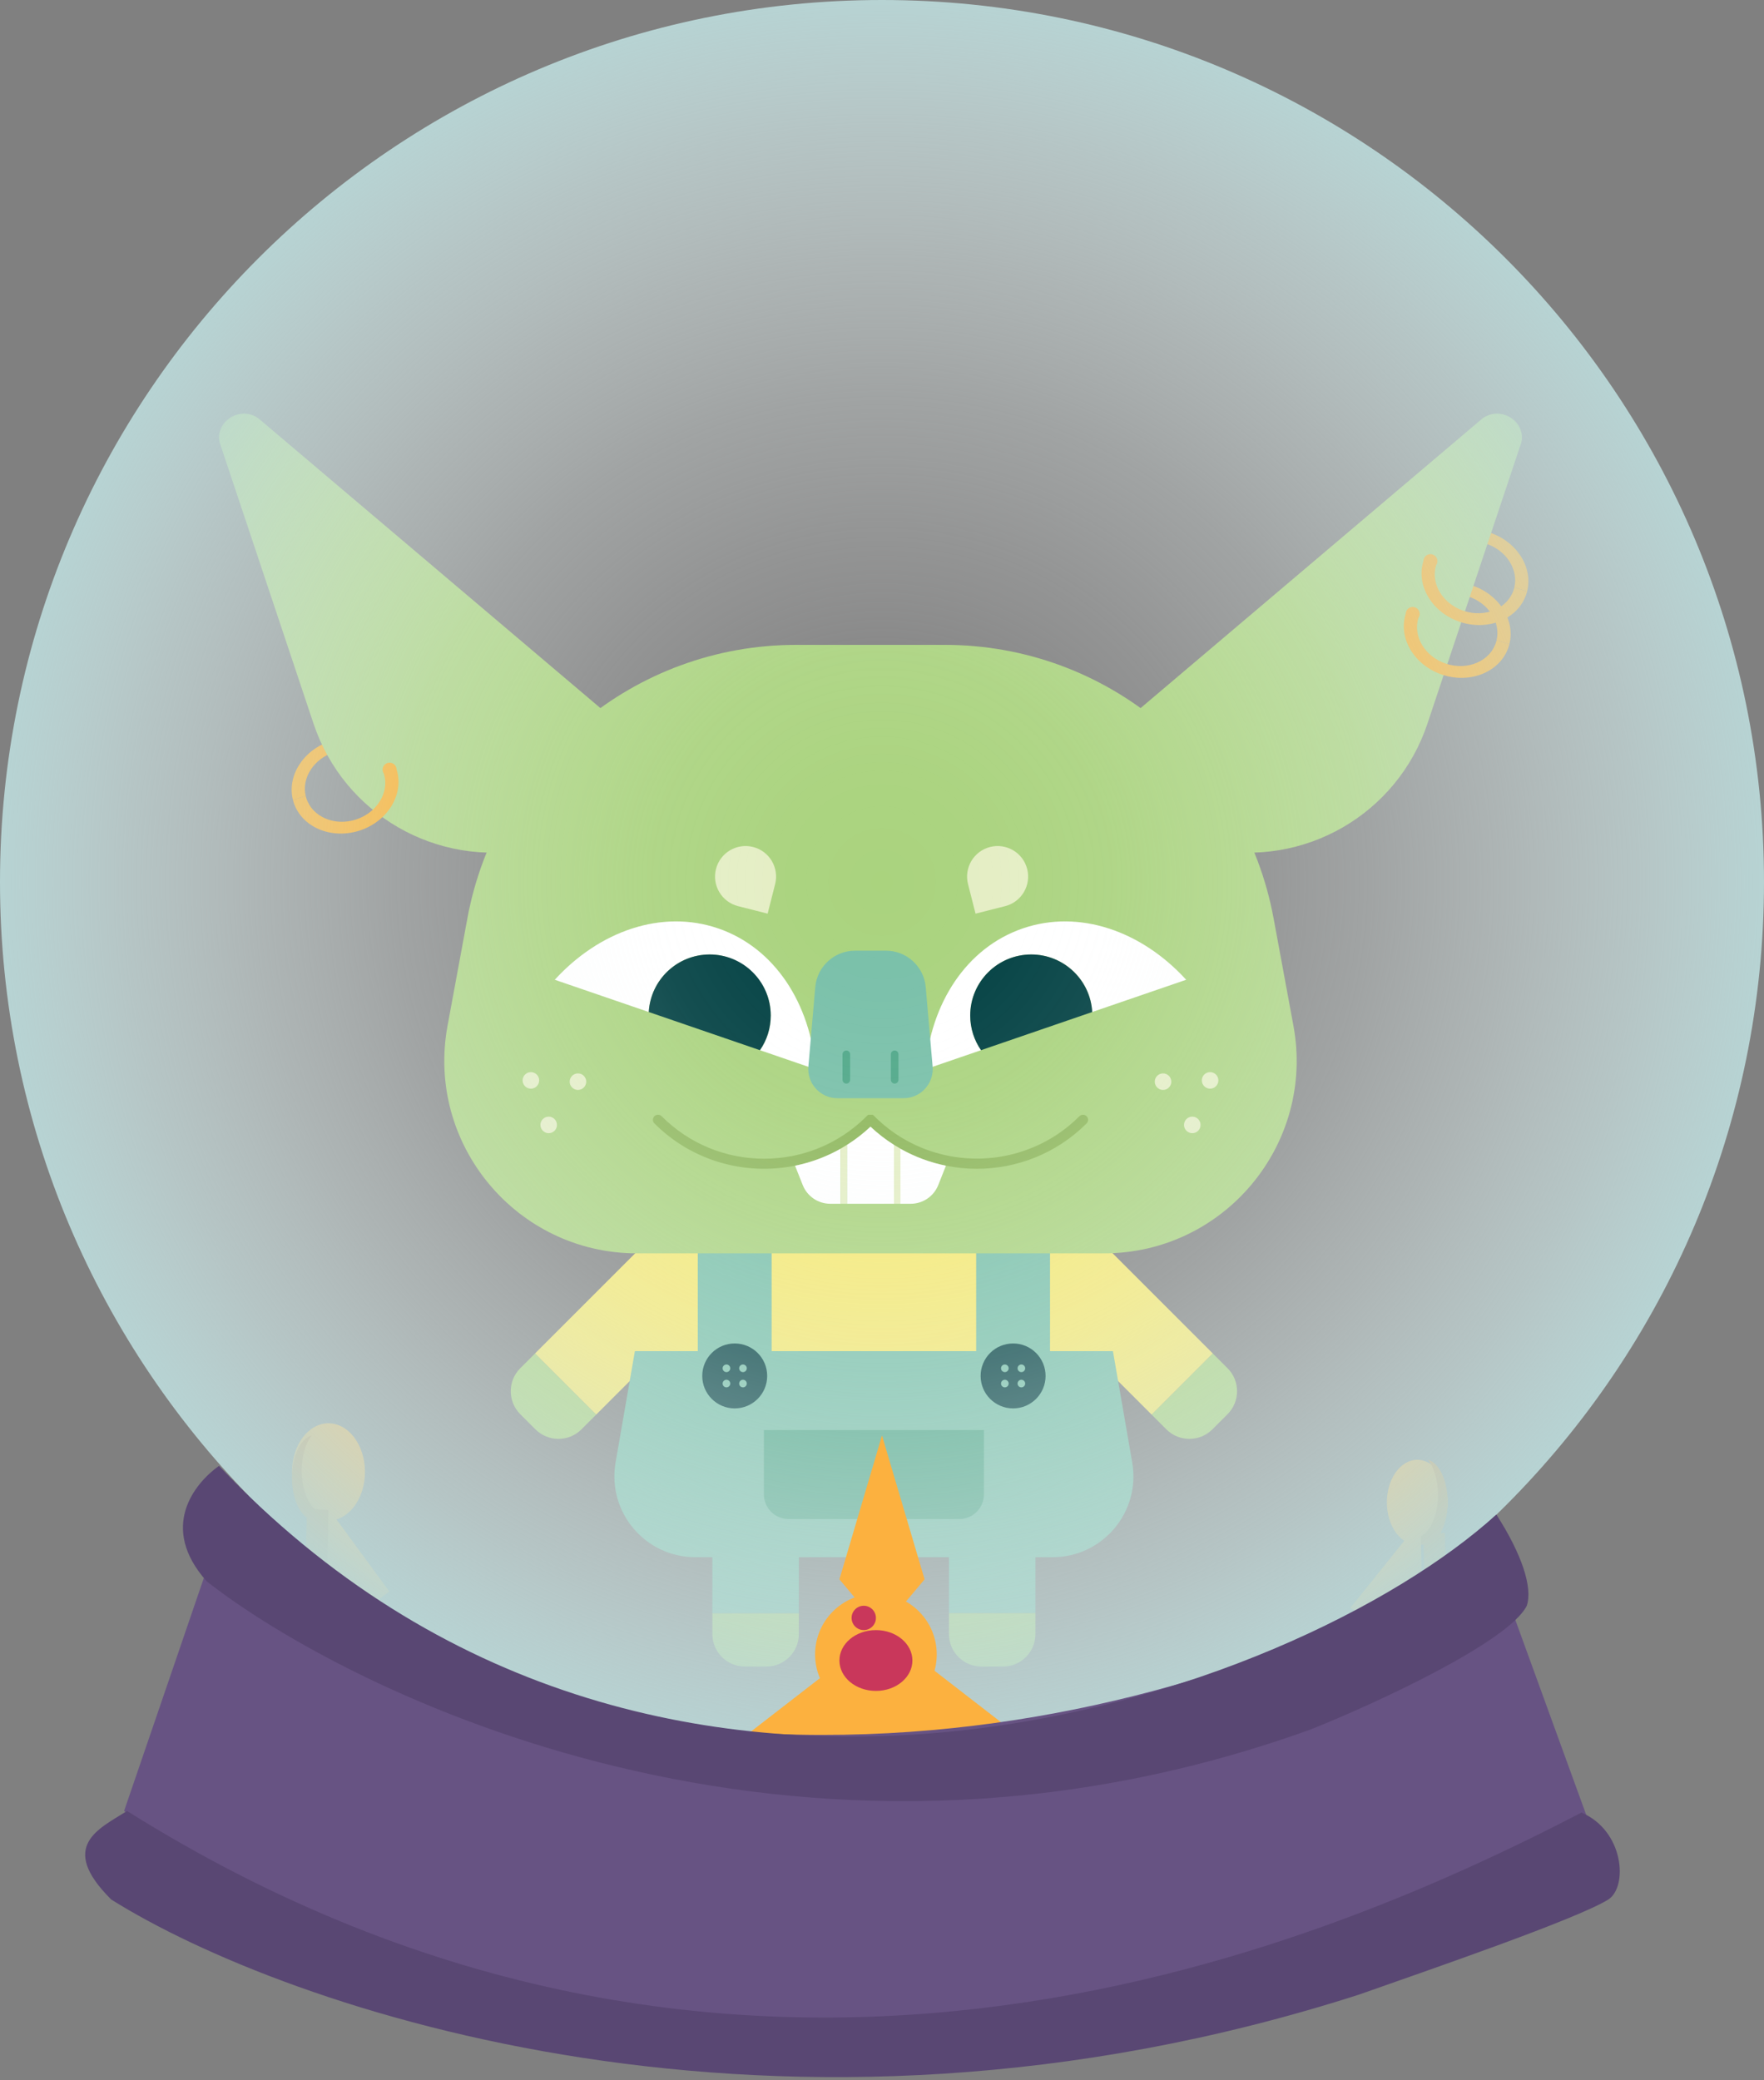 <svg width="145" height="171" viewBox="0 0 145 171" fill="none" xmlns="http://www.w3.org/2000/svg">
<rect x="0" y="0" width="145" height="171" fill="#808080" stroke="none"/>
<path d="M100.902 112.471C101.946 113.515 101.946 115.209 100.902 116.255L99.658 117.499C98.613 118.543 96.919 118.543 95.874 117.499L94.66 116.285L99.687 111.258L100.901 112.472L100.902 112.471Z" fill="#AAD37E"/>
<path d="M90.01 101.579L84.983 106.606L94.662 116.285L99.689 111.258L90.01 101.579Z" fill="#F6E972"/>
<path d="M42.767 112.471C41.723 113.515 41.723 115.209 42.767 116.255L44.011 117.499C45.056 118.543 46.75 118.543 47.795 117.499L49.009 116.285L43.982 111.258L42.768 112.472L42.767 112.471Z" fill="#AAD37E"/>
<path d="M53.659 101.579L43.98 111.258L49.008 116.285L58.686 106.607L53.659 101.579Z" fill="#F6E972"/>
<path d="M89.019 96.852H54.65L52.186 111.071H91.483L89.019 96.852Z" fill="#F6E972"/>
<path d="M91.483 111.071H52.186L50.6 120.222C49.896 124.289 53.027 128.009 57.155 128.009H86.515C90.643 128.009 93.774 124.289 93.069 120.222L91.483 111.071Z" fill="#79C0A9"/>
<path d="M63.428 99.156H57.357V113.375H63.428V99.156Z" fill="#79C0A9"/>
<path d="M86.312 99.156H80.242V113.375H86.312V99.156Z" fill="#79C0A9"/>
<path d="M120.679 49.028C122.357 49.571 123.367 51.153 123.02 52.625L124.068 52.963C124.575 50.987 123.227 48.845 120.973 48.116C120.811 48.064 120.647 48.021 120.485 47.986L120.188 48.904C120.352 48.934 120.515 48.975 120.678 49.027H120.679V49.028Z" fill="#FBAA1E"/>
<path d="M122.137 44.686C123.815 45.229 124.825 46.811 124.478 48.283L125.526 48.622C126.033 46.646 124.685 44.503 122.431 43.775C122.269 43.722 122.105 43.679 121.943 43.644L121.646 44.562C121.81 44.592 121.973 44.633 122.136 44.685H122.137V44.686Z" fill="#FBAA1E"/>
<path d="M90.739 103.032H52.368C42.466 103.032 34.992 94.05 36.789 84.313L38.419 75.488C40.824 62.464 52.181 53.012 65.425 53.012H77.681C90.926 53.012 102.283 62.464 104.688 75.488L106.318 84.313C108.116 94.05 100.641 103.032 90.739 103.032Z" fill="#AAD37E"/>
<path d="M27.469 61.828C25.791 62.371 24.781 63.953 25.128 65.425L24.08 65.764C23.573 63.788 24.921 61.645 27.175 60.917C27.337 60.864 27.5 60.821 27.663 60.786L27.959 61.704C27.796 61.734 27.633 61.775 27.47 61.827H27.469V61.828Z" fill="#FBAA1E"/>
<path d="M117.334 59.489L125.018 36.478C125.093 36.253 125.126 36.015 125.097 35.779C124.907 34.237 123.022 33.411 121.749 34.49L83.884 66.572L99.493 69.776C107.186 71.356 114.847 66.939 117.334 59.49V59.489Z" fill="#AAD37E"/>
<path d="M25.773 59.489L18.09 36.478C18.015 36.253 17.981 36.014 18.011 35.778C18.201 34.236 20.086 33.411 21.359 34.489L59.224 66.571L43.615 69.775C35.922 71.355 28.261 66.938 25.773 59.489Z" fill="#AAD37E"/>
<path d="M59.036 76.319C54.39 74.724 49.255 76.54 45.603 80.541L53.328 83.192C53.477 80.555 55.662 78.462 58.338 78.462C61.013 78.462 63.356 80.708 63.356 83.48C63.356 84.539 63.027 85.521 62.468 86.33L67.044 87.901C66.621 82.501 63.684 77.915 59.037 76.319H59.036Z" fill="white"/>
<path d="M58.338 78.462C55.662 78.462 53.477 80.555 53.328 83.192L62.467 86.33C63.027 85.521 63.355 84.538 63.355 83.48C63.355 80.708 61.108 78.462 58.337 78.462H58.338Z" fill="#014042"/>
<path d="M84.77 78.462C87.445 78.462 89.63 80.555 89.78 83.192L97.504 80.541C93.853 76.54 88.719 74.724 84.072 76.319C79.424 77.915 76.488 82.501 76.065 87.901L80.641 86.33C80.081 85.521 79.752 84.538 79.752 83.48C79.752 80.708 81.999 78.462 84.771 78.462H84.77Z" fill="white"/>
<path d="M84.77 78.462C81.998 78.462 79.751 80.708 79.751 83.48C79.751 84.539 80.081 85.521 80.64 86.33L89.779 83.192C89.63 80.555 87.444 78.462 84.769 78.462H84.77Z" fill="#014042"/>
<path d="M89.318 91.758C89.155 91.595 88.889 91.595 88.726 91.758C85.834 94.65 81.813 95.742 78.068 95.034C75.88 94.62 73.786 93.592 72.067 91.949C72.001 91.886 71.935 91.822 71.87 91.757L71.748 91.635H71.36L71.238 91.757C71.173 91.822 71.108 91.886 71.042 91.949C69.36 93.558 67.288 94.619 65.044 95.042C64.316 95.18 63.568 95.251 62.81 95.251C59.628 95.251 56.635 94.01 54.382 91.757C54.219 91.594 53.953 91.594 53.79 91.757C53.627 91.92 53.627 92.185 53.79 92.349C56.926 95.485 61.301 96.643 65.354 95.824C67.611 95.368 69.768 94.299 71.555 92.616C73.34 94.299 75.498 95.368 77.756 95.823C78.594 95.993 79.446 96.079 80.299 96.079C83.566 96.079 86.832 94.835 89.319 92.348C89.482 92.185 89.482 91.92 89.319 91.756V91.758H89.318Z" fill="#8EB75C"/>
<path d="M71.554 92.617C70.948 93.188 70.3 93.685 69.62 94.115V98.955H73.488V94.115C72.808 93.685 72.159 93.188 71.554 92.617Z" fill="white"/>
<path d="M65.354 95.826L65.983 97.415C66.352 98.344 67.25 98.955 68.251 98.955H69.097V94.429C67.916 95.097 66.651 95.563 65.353 95.826H65.354Z" fill="white"/>
<path d="M74.011 94.429V98.955H74.857C75.858 98.955 76.756 98.344 77.125 97.415L77.755 95.826C76.457 95.563 75.192 95.097 74.011 94.429Z" fill="white"/>
<path d="M69.098 94.429V98.955H69.62V94.115C69.448 94.224 69.274 94.328 69.098 94.429Z" fill="#E4EEC4"/>
<path d="M73.489 94.115V98.955H74.011V94.429C73.835 94.329 73.661 94.224 73.489 94.115Z" fill="#E4EEC4"/>
<path d="M74.271 90.277H68.837C67.431 90.277 66.326 89.073 66.448 87.671L67.014 81.148C67.161 79.452 68.582 78.149 70.285 78.149H72.824C74.527 78.149 75.948 79.452 76.095 81.148L76.661 87.671C76.782 89.073 75.678 90.277 74.272 90.277H74.271Z" fill="#79C0A9"/>
<path d="M69.882 86.67C69.882 86.496 69.742 86.356 69.568 86.356C69.394 86.356 69.254 86.496 69.254 86.67V88.761C69.254 88.934 69.394 89.075 69.568 89.075C69.742 89.075 69.882 88.934 69.882 88.761V86.67Z" fill="#50A889"/>
<path d="M73.855 86.67C73.855 86.496 73.715 86.356 73.541 86.356C73.368 86.356 73.228 86.496 73.228 86.67V88.761C73.228 88.934 73.368 89.075 73.541 89.075C73.715 89.075 73.855 88.934 73.855 88.761V86.67Z" fill="#50A889"/>
<path d="M124.478 48.284C124.462 48.352 124.445 48.419 124.423 48.486C123.929 50.013 122.1 50.794 120.345 50.226C118.604 49.664 117.582 47.982 118.048 46.463C118.106 46.382 118.144 46.286 118.154 46.179C118.182 45.862 117.949 45.583 117.633 45.555C117.317 45.527 117.037 45.76 117.009 46.076C117.009 46.086 117.009 46.096 117.008 46.106C116.365 48.131 117.726 50.384 120.051 51.136C122.383 51.89 124.814 50.852 125.469 48.822C125.491 48.755 125.51 48.688 125.527 48.621L124.478 48.283V48.284Z" fill="#FBAA1E"/>
<path d="M123.02 52.625C123.004 52.693 122.987 52.76 122.965 52.827C122.471 54.354 120.642 55.135 118.887 54.567C117.146 54.005 116.124 52.323 116.59 50.803C116.648 50.723 116.686 50.627 116.696 50.52C116.724 50.203 116.491 49.924 116.175 49.896C115.859 49.868 115.579 50.101 115.551 50.417C115.551 50.427 115.551 50.437 115.551 50.447C114.908 52.472 116.269 54.725 118.594 55.477C120.926 56.231 123.357 55.193 124.012 53.163C124.034 53.096 124.053 53.029 124.07 52.962L123.021 52.624L123.02 52.625Z" fill="#FBAA1E"/>
<path d="M25.128 65.425C25.144 65.493 25.162 65.56 25.184 65.627C25.677 67.154 27.507 67.936 29.261 67.368C31.002 66.805 32.025 65.123 31.558 63.604C31.501 63.523 31.462 63.427 31.453 63.321C31.424 63.004 31.657 62.725 31.973 62.696C32.29 62.668 32.569 62.901 32.597 63.217C32.597 63.227 32.597 63.237 32.598 63.247C33.241 65.273 31.88 67.526 29.555 68.277C27.224 69.031 24.793 67.993 24.137 65.964C24.115 65.897 24.096 65.83 24.08 65.763L25.128 65.424V65.425Z" fill="#FBAA1E"/>
<path d="M43.639 89.493C44.014 89.493 44.319 89.189 44.319 88.813C44.319 88.438 44.014 88.133 43.639 88.133C43.264 88.133 42.959 88.438 42.959 88.813C42.959 89.189 43.264 89.493 43.639 89.493Z" fill="#E4EEC4"/>
<path d="M47.508 89.597C47.883 89.597 48.187 89.293 48.187 88.918C48.187 88.542 47.883 88.238 47.508 88.238C47.132 88.238 46.828 88.542 46.828 88.918C46.828 89.293 47.132 89.597 47.508 89.597Z" fill="#E4EEC4"/>
<path d="M45.103 93.152C45.478 93.152 45.782 92.848 45.782 92.473C45.782 92.097 45.478 91.793 45.103 91.793C44.728 91.793 44.423 92.097 44.423 92.473C44.423 92.848 44.728 93.152 45.103 93.152Z" fill="#E4EEC4"/>
<path d="M99.47 89.493C99.845 89.493 100.149 89.189 100.149 88.813C100.149 88.438 99.845 88.133 99.47 88.133C99.094 88.133 98.79 88.438 98.79 88.813C98.79 89.189 99.094 89.493 99.47 89.493Z" fill="#E4EEC4"/>
<path d="M95.602 89.597C95.977 89.597 96.281 89.293 96.281 88.918C96.281 88.542 95.977 88.238 95.602 88.238C95.226 88.238 94.922 88.542 94.922 88.918C94.922 89.293 95.226 89.597 95.602 89.597Z" fill="#E4EEC4"/>
<path d="M98.006 93.152C98.381 93.152 98.685 92.848 98.685 92.473C98.685 92.097 98.381 91.793 98.006 91.793C97.63 91.793 97.326 92.097 97.326 92.473C97.326 92.848 97.63 93.152 98.006 93.152Z" fill="#E4EEC4"/>
<path d="M58.853 71.439C59.194 70.095 60.56 69.284 61.902 69.625C63.246 69.967 64.057 71.332 63.716 72.675L63.099 75.106L60.667 74.489C59.323 74.147 58.512 72.781 58.853 71.439Z" fill="#E4EEC4"/>
<path d="M84.435 71.439C84.094 70.095 82.728 69.284 81.385 69.625C80.042 69.967 79.231 71.332 79.571 72.675L80.189 75.106L82.621 74.489C83.965 74.147 84.776 72.781 84.435 71.439Z" fill="#E4EEC4"/>
<path d="M83.277 115.776C84.751 115.776 85.946 114.581 85.946 113.107C85.946 111.633 84.751 110.438 83.277 110.438C81.802 110.438 80.607 111.633 80.607 113.107C80.607 114.581 81.802 115.776 83.277 115.776Z" fill="#014042"/>
<path d="M60.393 115.776C61.867 115.776 63.062 114.581 63.062 113.107C63.062 111.633 61.867 110.438 60.393 110.438C58.919 110.438 57.724 111.633 57.724 113.107C57.724 114.581 58.919 115.776 60.393 115.776Z" fill="#014042"/>
<path d="M59.713 112.793C59.886 112.793 60.027 112.653 60.027 112.479C60.027 112.306 59.886 112.166 59.713 112.166C59.54 112.166 59.399 112.306 59.399 112.479C59.399 112.653 59.54 112.793 59.713 112.793Z" fill="#79C0A9"/>
<path d="M61.072 112.793C61.245 112.793 61.386 112.653 61.386 112.479C61.386 112.306 61.245 112.166 61.072 112.166C60.899 112.166 60.758 112.306 60.758 112.479C60.758 112.653 60.899 112.793 61.072 112.793Z" fill="#79C0A9"/>
<path d="M59.713 114.048C59.886 114.048 60.027 113.907 60.027 113.734C60.027 113.561 59.886 113.42 59.713 113.42C59.54 113.42 59.399 113.561 59.399 113.734C59.399 113.907 59.54 114.048 59.713 114.048Z" fill="#79C0A9"/>
<path d="M61.072 114.048C61.245 114.048 61.386 113.907 61.386 113.734C61.386 113.561 61.245 113.42 61.072 113.42C60.899 113.42 60.758 113.561 60.758 113.734C60.758 113.907 60.899 114.048 61.072 114.048Z" fill="#79C0A9"/>
<path d="M82.597 112.793C82.771 112.793 82.911 112.653 82.911 112.479C82.911 112.306 82.771 112.166 82.597 112.166C82.424 112.166 82.284 112.306 82.284 112.479C82.284 112.653 82.424 112.793 82.597 112.793Z" fill="#79C0A9"/>
<path d="M83.956 112.793C84.129 112.793 84.27 112.653 84.27 112.479C84.27 112.306 84.129 112.166 83.956 112.166C83.783 112.166 83.643 112.306 83.643 112.479C83.643 112.653 83.783 112.793 83.956 112.793Z" fill="#79C0A9"/>
<path d="M82.597 114.048C82.771 114.048 82.911 113.907 82.911 113.734C82.911 113.561 82.771 113.42 82.597 113.42C82.424 113.42 82.284 113.561 82.284 113.734C82.284 113.907 82.424 114.048 82.597 114.048Z" fill="#79C0A9"/>
<path d="M83.956 114.048C84.129 114.048 84.27 113.907 84.27 113.734C84.27 113.561 84.129 113.42 83.956 113.42C83.783 113.42 83.643 113.561 83.643 113.734C83.643 113.907 83.783 114.048 83.956 114.048Z" fill="#79C0A9"/>
<path d="M58.557 134.325C58.557 135.802 59.755 137 61.232 137H62.991C64.468 137 65.666 135.802 65.666 134.325V132.609H58.557V134.325Z" fill="#AAD37E"/>
<path d="M65.666 123.094H58.557V132.609H65.666V123.094Z" fill="#79C0A9"/>
<path d="M85.113 123.094H78.003V132.609H85.113V123.094Z" fill="#79C0A9"/>
<path d="M78.003 132.609V134.325C78.003 135.802 79.202 137 80.679 137H82.438C83.915 137 85.113 135.802 85.113 134.325V132.609H78.003Z" fill="#AAD37E"/>
<path d="M62.791 117.553H80.878V122.845C80.878 123.963 79.97 124.872 78.851 124.872H64.818C63.7 124.872 62.791 123.963 62.791 122.845V117.553Z" fill="#50A889"/>
<path d="M27 125C28.657 125 30 123.209 30 121C30 118.791 28.657 117 27 117C25.343 117 24 118.791 24 121C24 123.209 25.343 125 27 125Z" fill="#FCB13F"/>
<path d="M25.615 118C25.121 118.636 24.798 119.692 24.798 120.886C24.798 122.831 25.652 124.408 26.707 124.408C26.806 124.408 26.904 124.393 27 124.367C26.691 124.765 26.315 125 25.908 125C24.855 125 24 123.424 24 121.479C24 119.718 24.7 118.259 25.615 118Z" fill="#DC8927"/>
<path d="M27 124L32 130.827L26.5 135L27 124Z" fill="#FCB13F"/>
<path d="M25.226 124L27 124.141L26.759 135L25 134.195L25.226 124Z" fill="#DC8927"/>
<path d="M116.5 127C117.881 127 119 125.433 119 123.5C119 121.567 117.881 120 116.5 120C115.119 120 114 121.567 114 123.5C114 125.433 115.119 127 116.5 127Z" fill="#FCB13F"/>
<path d="M117.385 120C117.879 120.636 118.202 121.692 118.202 122.886C118.202 124.831 117.348 126.408 116.293 126.408C116.194 126.408 116.096 126.393 116 126.367C116.309 126.765 116.685 127 117.092 127C118.145 127 119 125.424 119 123.479C119 121.718 118.3 120.259 117.385 120Z" fill="#DC8927"/>
<path d="M116.765 125L111 132.174L117 136L116.765 125Z" fill="#FCB13F"/>
<path d="M118.774 126L117 126.128L117.241 136L119 135.268L118.774 126Z" fill="#DC8927"/>
<path d="M72.5 145C112.541 145 145 112.541 145 72.5C145 32.459 112.541 0 72.5 0C32.459 0 0 32.459 0 72.5C0 112.541 32.459 145 72.5 145Z" fill="url(#paint0_radial_2438_57175)" fill-opacity="0.97"/>
<path d="M72.5 134L57 146H88L72.5 134Z" fill="#FCB13F"/>
<path d="M72 141C74.761 141 77 138.761 77 136C77 133.239 74.761 131 72 131C69.239 131 67 133.239 67 136C67 138.761 69.239 141 72 141Z" fill="#FCB13F"/>
<path d="M72.5 134L69 129.827L72.5 118L76 129.827L72.5 134Z" fill="#FCB13F"/>
<path d="M72 139C73.657 139 75 137.881 75 136.5C75 135.119 73.657 134 72 134C70.343 134 69 135.119 69 136.5C69 137.881 70.343 139 72 139Z" fill="#C9375B"/>
<path d="M71 134C71.552 134 72 133.552 72 133C72 132.448 71.552 132 71 132C70.448 132 70 132.448 70 133C70 133.552 70.448 134 71 134Z" fill="#C9375B"/>
<path d="M72 146C72.552 146 73 145.328 73 144.5C73 143.672 72.552 143 72 143C71.448 143 71 143.672 71 144.5C71 145.328 71.448 146 72 146Z" fill="#C9375B"/>
<path d="M10.201 148.87L17 129C62.643 154.616 104.355 138.173 122.5 127.5L130.5 149.5C77.405 181.636 28.346 162.26 10.201 148.87Z" fill="#675383"/>
<path d="M17 130C13.041 125.575 15.963 121.955 18 120.5C54 158.5 106.5 139.5 123 124.5C125.096 127.76 126 130.5 125.5 132C124 135 112.859 140.137 107.716 142.174C65.1 157.544 28.5 139 17 130Z" fill="#594773"/>
<path d="M9.142 156.147C4.714 151.743 8.165 150.318 10.444 148.87C60.561 180.308 107.551 160.644 130 149C133.5 150.5 133.832 155.085 132.204 156.147C129.599 157.77 117.445 161.942 111.694 163.97C64.031 179.269 23.466 165.129 9.142 156.147Z" fill="#594773"/>
<defs>
<radialGradient id="paint0_radial_2438_57175" cx="0" cy="0" r="1" gradientUnits="userSpaceOnUse" gradientTransform="translate(72.5 72.5) scale(72.5)">
<stop stop-color="white" stop-opacity="0"/>
<stop offset="0.12" stop-color="#FDFEFE" stop-opacity="0.02"/>
<stop offset="0.26" stop-color="#F9FBFB" stop-opacity="0.08"/>
<stop offset="0.4" stop-color="#F1F7F7" stop-opacity="0.19"/>
<stop offset="0.55" stop-color="#E7F1F1" stop-opacity="0.33"/>
<stop offset="0.7" stop-color="#DAE9E9" stop-opacity="0.52"/>
<stop offset="0.85" stop-color="#CAE0E0" stop-opacity="0.74"/>
<stop offset="1" stop-color="#B8D6D6"/>
</radialGradient>
</defs>
</svg>

